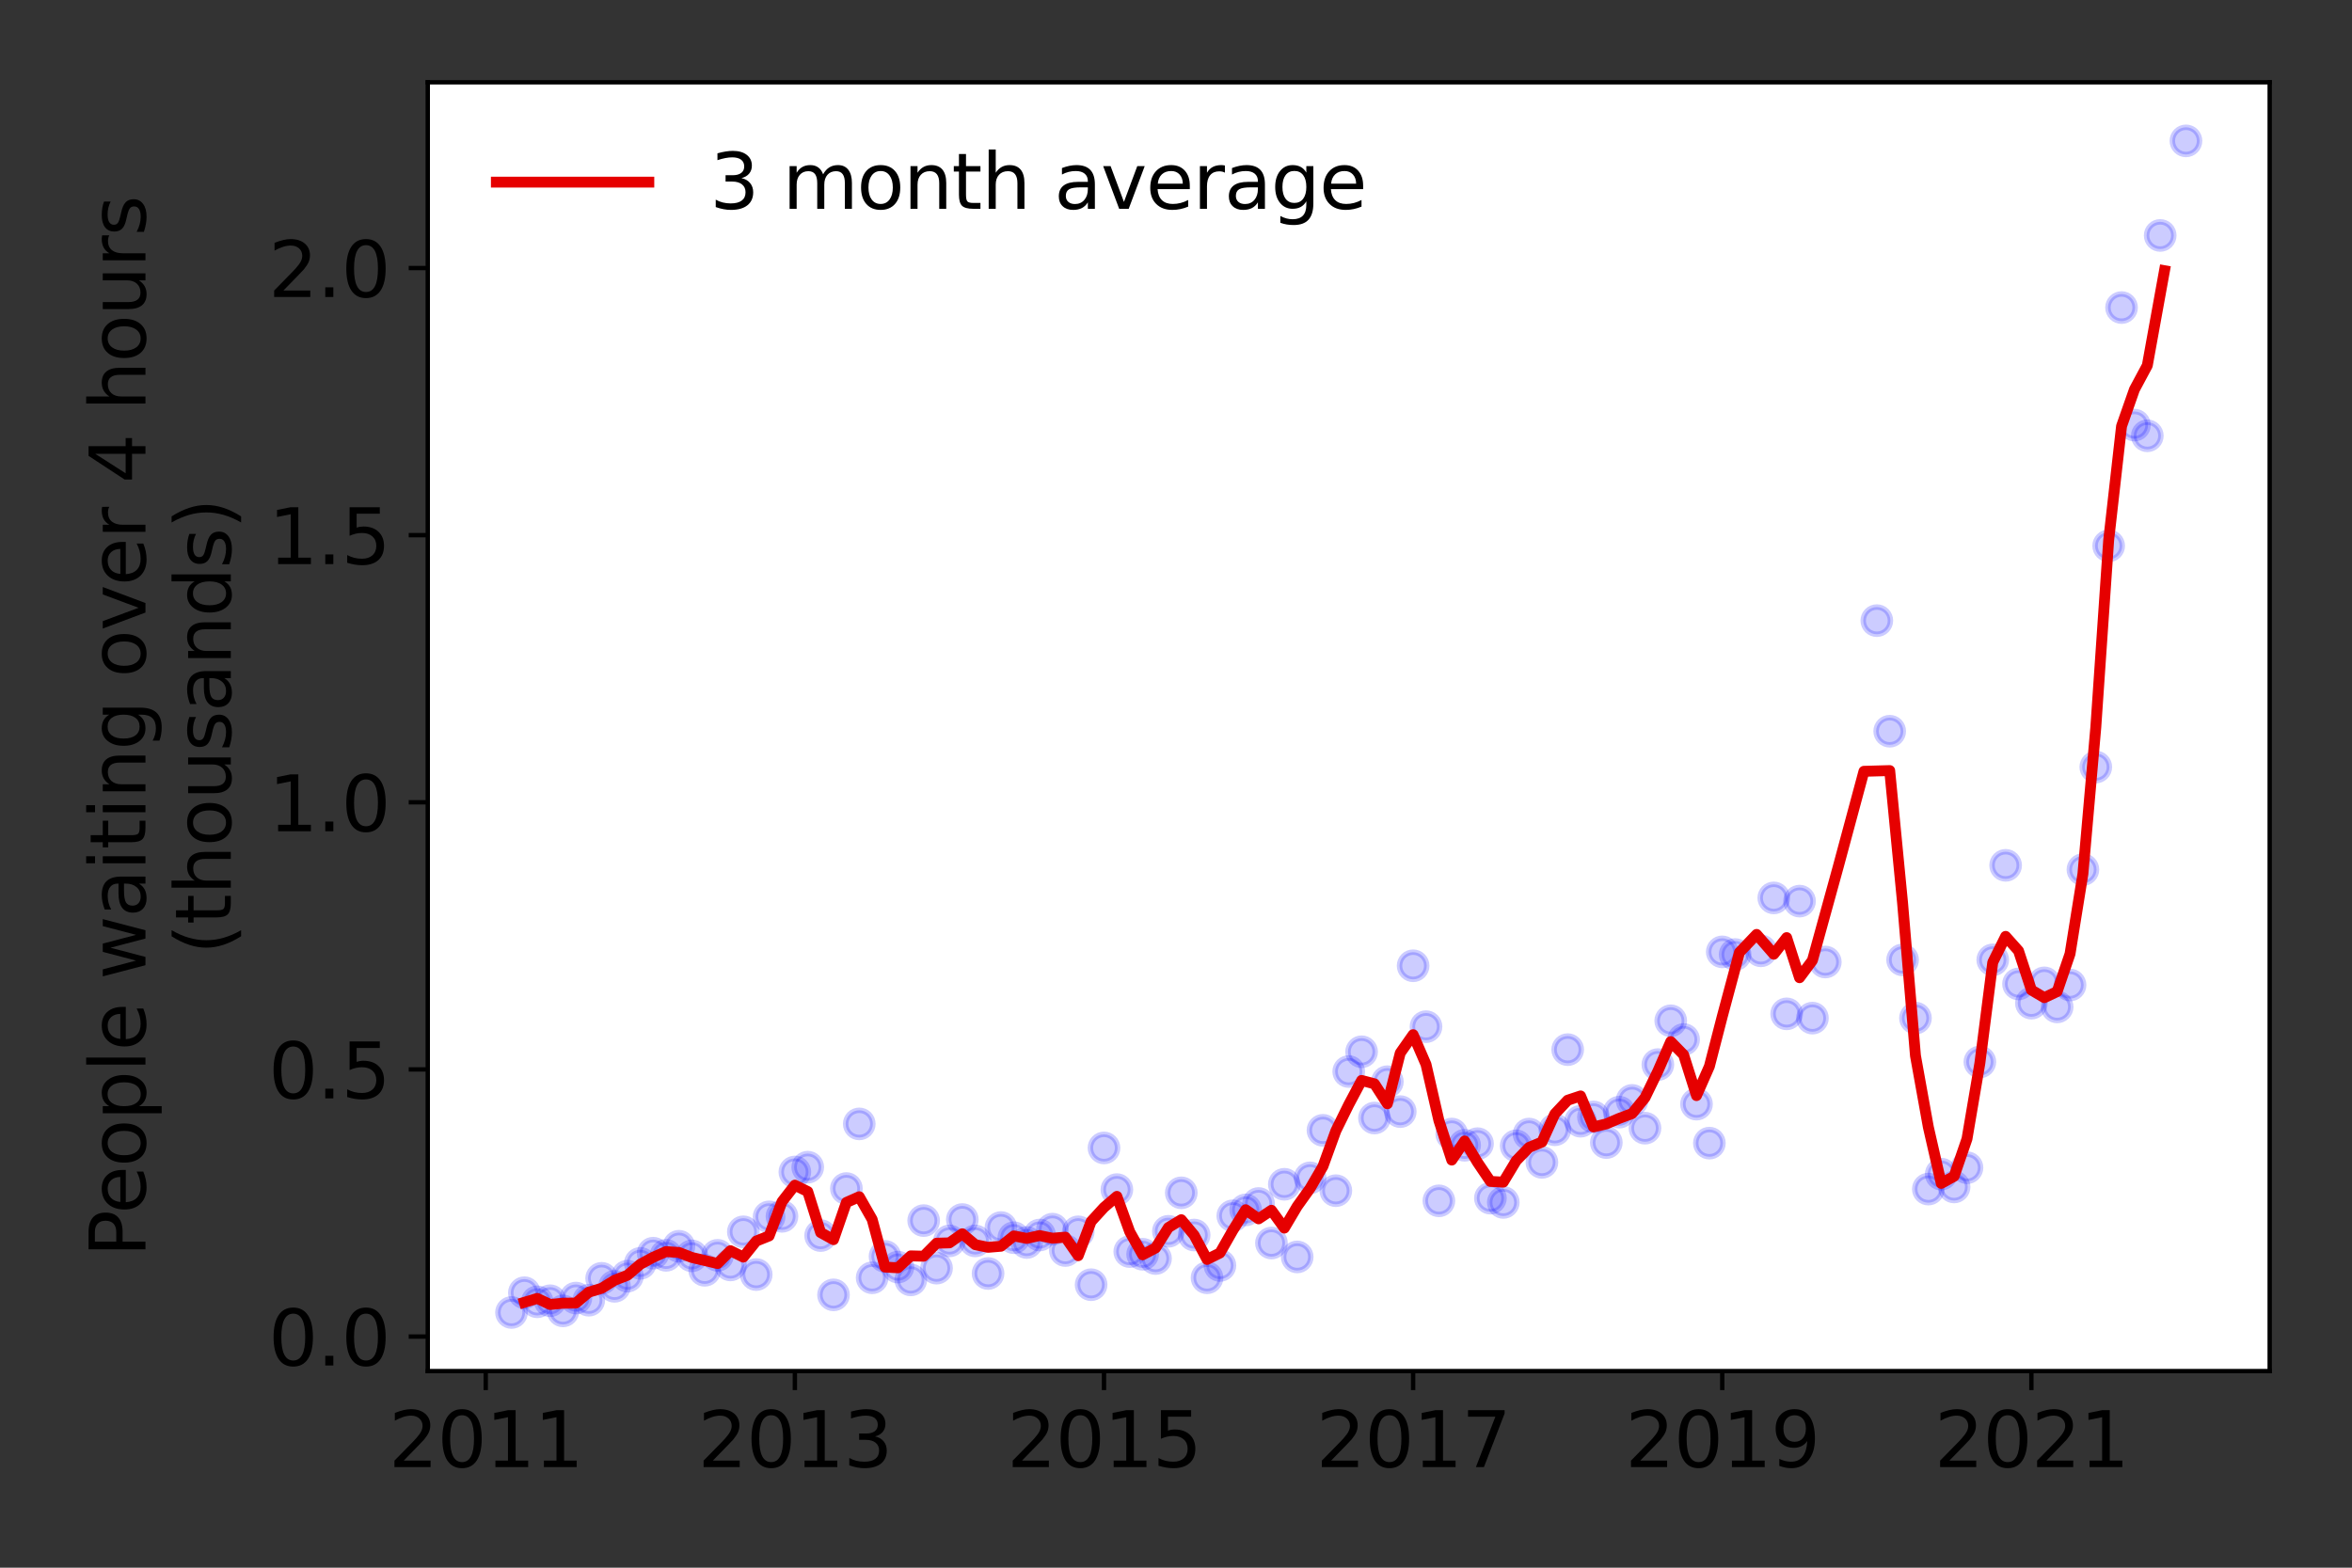 <?xml version="1.0" encoding="utf-8" standalone="no"?>
<!DOCTYPE svg PUBLIC "-//W3C//DTD SVG 1.1//EN"
  "http://www.w3.org/Graphics/SVG/1.1/DTD/svg11.dtd">
<svg height="288pt" version="1.1" viewBox="0 0 432 288" width="432pt" xmlns="http://www.w3.org/2000/svg" xmlns:xlink="http://www.w3.org/1999/xlink">
 <rect x="0" y="0" width="432" height="288" fill="#333333" stroke="none"/>
 <defs>
  <style type="text/css">*{stroke-linecap:butt;stroke-linejoin:round;}</style>
 </defs>
 <g id="figure_1">
  <g id="patch_1">
   <path d="M 0 288 
L 432 288 
L 432 0 
L 0 0 
z
" style="fill:none;"/>
  </g>
  <g id="axes_1">
   <g id="patch_2">
    <path d="M 78.57 251.88 
L 416.88 251.88 
L 416.88 15.12 
L 78.57 15.12 
z
" style="fill:#ffffff;"/>
   </g>
   <g id="matplotlib.axis_1">
    <g id="xtick_1">
     <g id="line2d_1">
      <defs>
       <path d="M 0 0 
L 0 3.5 
" id="m4231de1545" style="stroke:#000000;stroke-width:0.8;"/>
      </defs>
      <g>
       <use style="stroke:#000000;stroke-width:0.8;" x="89.216" xlink:href="#m4231de1545" y="251.88"/>
      </g>
     </g>
     <g id="text_1">
      <!-- 2011 -->
      <g transform="translate(71.401 269.518)scale(0.14 -0.14)">
       <defs>
        <path d="M 1228 531 
L 3431 531 
L 3431 0 
L 469 0 
L 469 531 
Q 828 903 1448 1529 
Q 2069 2156 2228 2338 
Q 2531 2678 2651 2914 
Q 2772 3150 2772 3378 
Q 2772 3750 2511 3984 
Q 2250 4219 1831 4219 
Q 1534 4219 1204 4116 
Q 875 4013 500 3803 
L 500 4441 
Q 881 4594 1212 4672 
Q 1544 4750 1819 4750 
Q 2544 4750 2975 4387 
Q 3406 4025 3406 3419 
Q 3406 3131 3298 2873 
Q 3191 2616 2906 2266 
Q 2828 2175 2409 1742 
Q 1991 1309 1228 531 
z
" id="DejaVuSans-32" transform="scale(0.016)"/>
        <path d="M 2034 4250 
Q 1547 4250 1301 3770 
Q 1056 3291 1056 2328 
Q 1056 1369 1301 889 
Q 1547 409 2034 409 
Q 2525 409 2770 889 
Q 3016 1369 3016 2328 
Q 3016 3291 2770 3770 
Q 2525 4250 2034 4250 
z
M 2034 4750 
Q 2819 4750 3233 4129 
Q 3647 3509 3647 2328 
Q 3647 1150 3233 529 
Q 2819 -91 2034 -91 
Q 1250 -91 836 529 
Q 422 1150 422 2328 
Q 422 3509 836 4129 
Q 1250 4750 2034 4750 
z
" id="DejaVuSans-30" transform="scale(0.016)"/>
        <path d="M 794 531 
L 1825 531 
L 1825 4091 
L 703 3866 
L 703 4441 
L 1819 4666 
L 2450 4666 
L 2450 531 
L 3481 531 
L 3481 0 
L 794 0 
L 794 531 
z
" id="DejaVuSans-31" transform="scale(0.016)"/>
       </defs>
       <use xlink:href="#DejaVuSans-32"/>
       <use x="63.623" xlink:href="#DejaVuSans-30"/>
       <use x="127.246" xlink:href="#DejaVuSans-31"/>
       <use x="190.869" xlink:href="#DejaVuSans-31"/>
      </g>
     </g>
    </g>
    <g id="xtick_2">
     <g id="line2d_2">
      <g>
       <use style="stroke:#000000;stroke-width:0.8;" x="145.995" xlink:href="#m4231de1545" y="251.88"/>
      </g>
     </g>
     <g id="text_2">
      <!-- 2013 -->
      <g transform="translate(128.18 269.518)scale(0.14 -0.14)">
       <defs>
        <path d="M 2597 2516 
Q 3050 2419 3304 2112 
Q 3559 1806 3559 1356 
Q 3559 666 3084 287 
Q 2609 -91 1734 -91 
Q 1441 -91 1130 -33 
Q 819 25 488 141 
L 488 750 
Q 750 597 1062 519 
Q 1375 441 1716 441 
Q 2309 441 2620 675 
Q 2931 909 2931 1356 
Q 2931 1769 2642 2001 
Q 2353 2234 1838 2234 
L 1294 2234 
L 1294 2753 
L 1863 2753 
Q 2328 2753 2575 2939 
Q 2822 3125 2822 3475 
Q 2822 3834 2567 4026 
Q 2313 4219 1838 4219 
Q 1578 4219 1281 4162 
Q 984 4106 628 3988 
L 628 4550 
Q 988 4650 1302 4700 
Q 1616 4750 1894 4750 
Q 2613 4750 3031 4423 
Q 3450 4097 3450 3541 
Q 3450 3153 3228 2886 
Q 3006 2619 2597 2516 
z
" id="DejaVuSans-33" transform="scale(0.016)"/>
       </defs>
       <use xlink:href="#DejaVuSans-32"/>
       <use x="63.623" xlink:href="#DejaVuSans-30"/>
       <use x="127.246" xlink:href="#DejaVuSans-31"/>
       <use x="190.869" xlink:href="#DejaVuSans-33"/>
      </g>
     </g>
    </g>
    <g id="xtick_3">
     <g id="line2d_3">
      <g>
       <use style="stroke:#000000;stroke-width:0.8;" x="202.775" xlink:href="#m4231de1545" y="251.88"/>
      </g>
     </g>
     <g id="text_3">
      <!-- 2015 -->
      <g transform="translate(184.96 269.518)scale(0.14 -0.14)">
       <defs>
        <path d="M 691 4666 
L 3169 4666 
L 3169 4134 
L 1269 4134 
L 1269 2991 
Q 1406 3038 1543 3061 
Q 1681 3084 1819 3084 
Q 2600 3084 3056 2656 
Q 3513 2228 3513 1497 
Q 3513 744 3044 326 
Q 2575 -91 1722 -91 
Q 1428 -91 1123 -41 
Q 819 9 494 109 
L 494 744 
Q 775 591 1075 516 
Q 1375 441 1709 441 
Q 2250 441 2565 725 
Q 2881 1009 2881 1497 
Q 2881 1984 2565 2268 
Q 2250 2553 1709 2553 
Q 1456 2553 1204 2497 
Q 953 2441 691 2322 
L 691 4666 
z
" id="DejaVuSans-35" transform="scale(0.016)"/>
       </defs>
       <use xlink:href="#DejaVuSans-32"/>
       <use x="63.623" xlink:href="#DejaVuSans-30"/>
       <use x="127.246" xlink:href="#DejaVuSans-31"/>
       <use x="190.869" xlink:href="#DejaVuSans-35"/>
      </g>
     </g>
    </g>
    <g id="xtick_4">
     <g id="line2d_4">
      <g>
       <use style="stroke:#000000;stroke-width:0.8;" x="259.554" xlink:href="#m4231de1545" y="251.88"/>
      </g>
     </g>
     <g id="text_4">
      <!-- 2017 -->
      <g transform="translate(241.739 269.518)scale(0.14 -0.14)">
       <defs>
        <path d="M 525 4666 
L 3525 4666 
L 3525 4397 
L 1831 0 
L 1172 0 
L 2766 4134 
L 525 4134 
L 525 4666 
z
" id="DejaVuSans-37" transform="scale(0.016)"/>
       </defs>
       <use xlink:href="#DejaVuSans-32"/>
       <use x="63.623" xlink:href="#DejaVuSans-30"/>
       <use x="127.246" xlink:href="#DejaVuSans-31"/>
       <use x="190.869" xlink:href="#DejaVuSans-37"/>
      </g>
     </g>
    </g>
    <g id="xtick_5">
     <g id="line2d_5">
      <g>
       <use style="stroke:#000000;stroke-width:0.8;" x="316.333" xlink:href="#m4231de1545" y="251.88"/>
      </g>
     </g>
     <g id="text_5">
      <!-- 2019 -->
      <g transform="translate(298.518 269.518)scale(0.14 -0.14)">
       <defs>
        <path d="M 703 97 
L 703 672 
Q 941 559 1184 500 
Q 1428 441 1663 441 
Q 2288 441 2617 861 
Q 2947 1281 2994 2138 
Q 2813 1869 2534 1725 
Q 2256 1581 1919 1581 
Q 1219 1581 811 2004 
Q 403 2428 403 3163 
Q 403 3881 828 4315 
Q 1253 4750 1959 4750 
Q 2769 4750 3195 4129 
Q 3622 3509 3622 2328 
Q 3622 1225 3098 567 
Q 2575 -91 1691 -91 
Q 1453 -91 1209 -44 
Q 966 3 703 97 
z
M 1959 2075 
Q 2384 2075 2632 2365 
Q 2881 2656 2881 3163 
Q 2881 3666 2632 3958 
Q 2384 4250 1959 4250 
Q 1534 4250 1286 3958 
Q 1038 3666 1038 3163 
Q 1038 2656 1286 2365 
Q 1534 2075 1959 2075 
z
" id="DejaVuSans-39" transform="scale(0.016)"/>
       </defs>
       <use xlink:href="#DejaVuSans-32"/>
       <use x="63.623" xlink:href="#DejaVuSans-30"/>
       <use x="127.246" xlink:href="#DejaVuSans-31"/>
       <use x="190.869" xlink:href="#DejaVuSans-39"/>
      </g>
     </g>
    </g>
    <g id="xtick_6">
     <g id="line2d_6">
      <g>
       <use style="stroke:#000000;stroke-width:0.8;" x="373.113" xlink:href="#m4231de1545" y="251.88"/>
      </g>
     </g>
     <g id="text_6">
      <!-- 2021 -->
      <g transform="translate(355.298 269.518)scale(0.14 -0.14)">
       <use xlink:href="#DejaVuSans-32"/>
       <use x="63.623" xlink:href="#DejaVuSans-30"/>
       <use x="127.246" xlink:href="#DejaVuSans-32"/>
       <use x="190.869" xlink:href="#DejaVuSans-31"/>
      </g>
     </g>
    </g>
   </g>
   <g id="matplotlib.axis_2">
    <g id="ytick_1">
     <g id="line2d_7">
      <defs>
       <path d="M 0 0 
L -3.5 0 
" id="m77b7985161" style="stroke:#000000;stroke-width:0.8;"/>
      </defs>
      <g>
       <use style="stroke:#000000;stroke-width:0.8;" x="78.57" xlink:href="#m77b7985161" y="245.535"/>
      </g>
     </g>
     <g id="text_7">
      <!-- 0.0 -->
      <g transform="translate(49.306 250.854)scale(0.14 -0.14)">
       <defs>
        <path d="M 684 794 
L 1344 794 
L 1344 0 
L 684 0 
L 684 794 
z
" id="DejaVuSans-2e" transform="scale(0.016)"/>
       </defs>
       <use xlink:href="#DejaVuSans-30"/>
       <use x="63.623" xlink:href="#DejaVuSans-2e"/>
       <use x="95.41" xlink:href="#DejaVuSans-30"/>
      </g>
     </g>
    </g>
    <g id="ytick_2">
     <g id="line2d_8">
      <g>
       <use style="stroke:#000000;stroke-width:0.8;" x="78.57" xlink:href="#m77b7985161" y="196.461"/>
      </g>
     </g>
     <g id="text_8">
      <!-- 0.5 -->
      <g transform="translate(49.306 201.78)scale(0.14 -0.14)">
       <use xlink:href="#DejaVuSans-30"/>
       <use x="63.623" xlink:href="#DejaVuSans-2e"/>
       <use x="95.41" xlink:href="#DejaVuSans-35"/>
      </g>
     </g>
    </g>
    <g id="ytick_3">
     <g id="line2d_9">
      <g>
       <use style="stroke:#000000;stroke-width:0.8;" x="78.57" xlink:href="#m77b7985161" y="147.388"/>
      </g>
     </g>
     <g id="text_9">
      <!-- 1.0 -->
      <g transform="translate(49.306 152.707)scale(0.14 -0.14)">
       <use xlink:href="#DejaVuSans-31"/>
       <use x="63.623" xlink:href="#DejaVuSans-2e"/>
       <use x="95.41" xlink:href="#DejaVuSans-30"/>
      </g>
     </g>
    </g>
    <g id="ytick_4">
     <g id="line2d_10">
      <g>
       <use style="stroke:#000000;stroke-width:0.8;" x="78.57" xlink:href="#m77b7985161" y="98.314"/>
      </g>
     </g>
     <g id="text_10">
      <!-- 1.5 -->
      <g transform="translate(49.306 103.633)scale(0.14 -0.14)">
       <use xlink:href="#DejaVuSans-31"/>
       <use x="63.623" xlink:href="#DejaVuSans-2e"/>
       <use x="95.41" xlink:href="#DejaVuSans-35"/>
      </g>
     </g>
    </g>
    <g id="ytick_5">
     <g id="line2d_11">
      <g>
       <use style="stroke:#000000;stroke-width:0.8;" x="78.57" xlink:href="#m77b7985161" y="49.241"/>
      </g>
     </g>
     <g id="text_11">
      <!-- 2.0 -->
      <g transform="translate(49.306 54.56)scale(0.14 -0.14)">
       <use xlink:href="#DejaVuSans-32"/>
       <use x="63.623" xlink:href="#DejaVuSans-2e"/>
       <use x="95.41" xlink:href="#DejaVuSans-30"/>
      </g>
     </g>
    </g>
    <g id="text_12">
     <!-- People waiting over 4 hours -->
     <g transform="translate(26.717 230.925)rotate(-90)scale(0.14 -0.14)">
      <defs>
       <path d="M 1259 4147 
L 1259 2394 
L 2053 2394 
Q 2494 2394 2734 2622 
Q 2975 2850 2975 3272 
Q 2975 3691 2734 3919 
Q 2494 4147 2053 4147 
L 1259 4147 
z
M 628 4666 
L 2053 4666 
Q 2838 4666 3239 4311 
Q 3641 3956 3641 3272 
Q 3641 2581 3239 2228 
Q 2838 1875 2053 1875 
L 1259 1875 
L 1259 0 
L 628 0 
L 628 4666 
z
" id="DejaVuSans-50" transform="scale(0.016)"/>
       <path d="M 3597 1894 
L 3597 1613 
L 953 1613 
Q 991 1019 1311 708 
Q 1631 397 2203 397 
Q 2534 397 2845 478 
Q 3156 559 3463 722 
L 3463 178 
Q 3153 47 2828 -22 
Q 2503 -91 2169 -91 
Q 1331 -91 842 396 
Q 353 884 353 1716 
Q 353 2575 817 3079 
Q 1281 3584 2069 3584 
Q 2775 3584 3186 3129 
Q 3597 2675 3597 1894 
z
M 3022 2063 
Q 3016 2534 2758 2815 
Q 2500 3097 2075 3097 
Q 1594 3097 1305 2825 
Q 1016 2553 972 2059 
L 3022 2063 
z
" id="DejaVuSans-65" transform="scale(0.016)"/>
       <path d="M 1959 3097 
Q 1497 3097 1228 2736 
Q 959 2375 959 1747 
Q 959 1119 1226 758 
Q 1494 397 1959 397 
Q 2419 397 2687 759 
Q 2956 1122 2956 1747 
Q 2956 2369 2687 2733 
Q 2419 3097 1959 3097 
z
M 1959 3584 
Q 2709 3584 3137 3096 
Q 3566 2609 3566 1747 
Q 3566 888 3137 398 
Q 2709 -91 1959 -91 
Q 1206 -91 779 398 
Q 353 888 353 1747 
Q 353 2609 779 3096 
Q 1206 3584 1959 3584 
z
" id="DejaVuSans-6f" transform="scale(0.016)"/>
       <path d="M 1159 525 
L 1159 -1331 
L 581 -1331 
L 581 3500 
L 1159 3500 
L 1159 2969 
Q 1341 3281 1617 3432 
Q 1894 3584 2278 3584 
Q 2916 3584 3314 3078 
Q 3713 2572 3713 1747 
Q 3713 922 3314 415 
Q 2916 -91 2278 -91 
Q 1894 -91 1617 61 
Q 1341 213 1159 525 
z
M 3116 1747 
Q 3116 2381 2855 2742 
Q 2594 3103 2138 3103 
Q 1681 3103 1420 2742 
Q 1159 2381 1159 1747 
Q 1159 1113 1420 752 
Q 1681 391 2138 391 
Q 2594 391 2855 752 
Q 3116 1113 3116 1747 
z
" id="DejaVuSans-70" transform="scale(0.016)"/>
       <path d="M 603 4863 
L 1178 4863 
L 1178 0 
L 603 0 
L 603 4863 
z
" id="DejaVuSans-6c" transform="scale(0.016)"/>
       <path id="DejaVuSans-20" transform="scale(0.016)"/>
       <path d="M 269 3500 
L 844 3500 
L 1563 769 
L 2278 3500 
L 2956 3500 
L 3675 769 
L 4391 3500 
L 4966 3500 
L 4050 0 
L 3372 0 
L 2619 2869 
L 1863 0 
L 1184 0 
L 269 3500 
z
" id="DejaVuSans-77" transform="scale(0.016)"/>
       <path d="M 2194 1759 
Q 1497 1759 1228 1600 
Q 959 1441 959 1056 
Q 959 750 1161 570 
Q 1363 391 1709 391 
Q 2188 391 2477 730 
Q 2766 1069 2766 1631 
L 2766 1759 
L 2194 1759 
z
M 3341 1997 
L 3341 0 
L 2766 0 
L 2766 531 
Q 2569 213 2275 61 
Q 1981 -91 1556 -91 
Q 1019 -91 701 211 
Q 384 513 384 1019 
Q 384 1609 779 1909 
Q 1175 2209 1959 2209 
L 2766 2209 
L 2766 2266 
Q 2766 2663 2505 2880 
Q 2244 3097 1772 3097 
Q 1472 3097 1187 3025 
Q 903 2953 641 2809 
L 641 3341 
Q 956 3463 1253 3523 
Q 1550 3584 1831 3584 
Q 2591 3584 2966 3190 
Q 3341 2797 3341 1997 
z
" id="DejaVuSans-61" transform="scale(0.016)"/>
       <path d="M 603 3500 
L 1178 3500 
L 1178 0 
L 603 0 
L 603 3500 
z
M 603 4863 
L 1178 4863 
L 1178 4134 
L 603 4134 
L 603 4863 
z
" id="DejaVuSans-69" transform="scale(0.016)"/>
       <path d="M 1172 4494 
L 1172 3500 
L 2356 3500 
L 2356 3053 
L 1172 3053 
L 1172 1153 
Q 1172 725 1289 603 
Q 1406 481 1766 481 
L 2356 481 
L 2356 0 
L 1766 0 
Q 1100 0 847 248 
Q 594 497 594 1153 
L 594 3053 
L 172 3053 
L 172 3500 
L 594 3500 
L 594 4494 
L 1172 4494 
z
" id="DejaVuSans-74" transform="scale(0.016)"/>
       <path d="M 3513 2113 
L 3513 0 
L 2938 0 
L 2938 2094 
Q 2938 2591 2744 2837 
Q 2550 3084 2163 3084 
Q 1697 3084 1428 2787 
Q 1159 2491 1159 1978 
L 1159 0 
L 581 0 
L 581 3500 
L 1159 3500 
L 1159 2956 
Q 1366 3272 1645 3428 
Q 1925 3584 2291 3584 
Q 2894 3584 3203 3211 
Q 3513 2838 3513 2113 
z
" id="DejaVuSans-6e" transform="scale(0.016)"/>
       <path d="M 2906 1791 
Q 2906 2416 2648 2759 
Q 2391 3103 1925 3103 
Q 1463 3103 1205 2759 
Q 947 2416 947 1791 
Q 947 1169 1205 825 
Q 1463 481 1925 481 
Q 2391 481 2648 825 
Q 2906 1169 2906 1791 
z
M 3481 434 
Q 3481 -459 3084 -895 
Q 2688 -1331 1869 -1331 
Q 1566 -1331 1297 -1286 
Q 1028 -1241 775 -1147 
L 775 -588 
Q 1028 -725 1275 -790 
Q 1522 -856 1778 -856 
Q 2344 -856 2625 -561 
Q 2906 -266 2906 331 
L 2906 616 
Q 2728 306 2450 153 
Q 2172 0 1784 0 
Q 1141 0 747 490 
Q 353 981 353 1791 
Q 353 2603 747 3093 
Q 1141 3584 1784 3584 
Q 2172 3584 2450 3431 
Q 2728 3278 2906 2969 
L 2906 3500 
L 3481 3500 
L 3481 434 
z
" id="DejaVuSans-67" transform="scale(0.016)"/>
       <path d="M 191 3500 
L 800 3500 
L 1894 563 
L 2988 3500 
L 3597 3500 
L 2284 0 
L 1503 0 
L 191 3500 
z
" id="DejaVuSans-76" transform="scale(0.016)"/>
       <path d="M 2631 2963 
Q 2534 3019 2420 3045 
Q 2306 3072 2169 3072 
Q 1681 3072 1420 2755 
Q 1159 2438 1159 1844 
L 1159 0 
L 581 0 
L 581 3500 
L 1159 3500 
L 1159 2956 
Q 1341 3275 1631 3429 
Q 1922 3584 2338 3584 
Q 2397 3584 2469 3576 
Q 2541 3569 2628 3553 
L 2631 2963 
z
" id="DejaVuSans-72" transform="scale(0.016)"/>
       <path d="M 2419 4116 
L 825 1625 
L 2419 1625 
L 2419 4116 
z
M 2253 4666 
L 3047 4666 
L 3047 1625 
L 3713 1625 
L 3713 1100 
L 3047 1100 
L 3047 0 
L 2419 0 
L 2419 1100 
L 313 1100 
L 313 1709 
L 2253 4666 
z
" id="DejaVuSans-34" transform="scale(0.016)"/>
       <path d="M 3513 2113 
L 3513 0 
L 2938 0 
L 2938 2094 
Q 2938 2591 2744 2837 
Q 2550 3084 2163 3084 
Q 1697 3084 1428 2787 
Q 1159 2491 1159 1978 
L 1159 0 
L 581 0 
L 581 4863 
L 1159 4863 
L 1159 2956 
Q 1366 3272 1645 3428 
Q 1925 3584 2291 3584 
Q 2894 3584 3203 3211 
Q 3513 2838 3513 2113 
z
" id="DejaVuSans-68" transform="scale(0.016)"/>
       <path d="M 544 1381 
L 544 3500 
L 1119 3500 
L 1119 1403 
Q 1119 906 1312 657 
Q 1506 409 1894 409 
Q 2359 409 2629 706 
Q 2900 1003 2900 1516 
L 2900 3500 
L 3475 3500 
L 3475 0 
L 2900 0 
L 2900 538 
Q 2691 219 2414 64 
Q 2138 -91 1772 -91 
Q 1169 -91 856 284 
Q 544 659 544 1381 
z
M 1991 3584 
L 1991 3584 
z
" id="DejaVuSans-75" transform="scale(0.016)"/>
       <path d="M 2834 3397 
L 2834 2853 
Q 2591 2978 2328 3040 
Q 2066 3103 1784 3103 
Q 1356 3103 1142 2972 
Q 928 2841 928 2578 
Q 928 2378 1081 2264 
Q 1234 2150 1697 2047 
L 1894 2003 
Q 2506 1872 2764 1633 
Q 3022 1394 3022 966 
Q 3022 478 2636 193 
Q 2250 -91 1575 -91 
Q 1294 -91 989 -36 
Q 684 19 347 128 
L 347 722 
Q 666 556 975 473 
Q 1284 391 1588 391 
Q 1994 391 2212 530 
Q 2431 669 2431 922 
Q 2431 1156 2273 1281 
Q 2116 1406 1581 1522 
L 1381 1569 
Q 847 1681 609 1914 
Q 372 2147 372 2553 
Q 372 3047 722 3315 
Q 1072 3584 1716 3584 
Q 2034 3584 2315 3537 
Q 2597 3491 2834 3397 
z
" id="DejaVuSans-73" transform="scale(0.016)"/>
      </defs>
      <use xlink:href="#DejaVuSans-50"/>
      <use x="56.678" xlink:href="#DejaVuSans-65"/>
      <use x="118.201" xlink:href="#DejaVuSans-6f"/>
      <use x="179.383" xlink:href="#DejaVuSans-70"/>
      <use x="242.859" xlink:href="#DejaVuSans-6c"/>
      <use x="270.643" xlink:href="#DejaVuSans-65"/>
      <use x="332.166" xlink:href="#DejaVuSans-20"/>
      <use x="363.953" xlink:href="#DejaVuSans-77"/>
      <use x="445.74" xlink:href="#DejaVuSans-61"/>
      <use x="507.02" xlink:href="#DejaVuSans-69"/>
      <use x="534.803" xlink:href="#DejaVuSans-74"/>
      <use x="574.012" xlink:href="#DejaVuSans-69"/>
      <use x="601.795" xlink:href="#DejaVuSans-6e"/>
      <use x="665.174" xlink:href="#DejaVuSans-67"/>
      <use x="728.65" xlink:href="#DejaVuSans-20"/>
      <use x="760.438" xlink:href="#DejaVuSans-6f"/>
      <use x="821.619" xlink:href="#DejaVuSans-76"/>
      <use x="880.799" xlink:href="#DejaVuSans-65"/>
      <use x="942.322" xlink:href="#DejaVuSans-72"/>
      <use x="983.436" xlink:href="#DejaVuSans-20"/>
      <use x="1015.223" xlink:href="#DejaVuSans-34"/>
      <use x="1078.846" xlink:href="#DejaVuSans-20"/>
      <use x="1110.633" xlink:href="#DejaVuSans-68"/>
      <use x="1174.012" xlink:href="#DejaVuSans-6f"/>
      <use x="1235.193" xlink:href="#DejaVuSans-75"/>
      <use x="1298.572" xlink:href="#DejaVuSans-72"/>
      <use x="1339.686" xlink:href="#DejaVuSans-73"/>
     </g>
     <!-- (thousands) -->
     <g transform="translate(42.394 175.325)rotate(-90)scale(0.14 -0.14)">
      <defs>
       <path d="M 1984 4856 
Q 1566 4138 1362 3434 
Q 1159 2731 1159 2009 
Q 1159 1288 1364 580 
Q 1569 -128 1984 -844 
L 1484 -844 
Q 1016 -109 783 600 
Q 550 1309 550 2009 
Q 550 2706 781 3412 
Q 1013 4119 1484 4856 
L 1984 4856 
z
" id="DejaVuSans-28" transform="scale(0.016)"/>
       <path d="M 2906 2969 
L 2906 4863 
L 3481 4863 
L 3481 0 
L 2906 0 
L 2906 525 
Q 2725 213 2448 61 
Q 2172 -91 1784 -91 
Q 1150 -91 751 415 
Q 353 922 353 1747 
Q 353 2572 751 3078 
Q 1150 3584 1784 3584 
Q 2172 3584 2448 3432 
Q 2725 3281 2906 2969 
z
M 947 1747 
Q 947 1113 1208 752 
Q 1469 391 1925 391 
Q 2381 391 2643 752 
Q 2906 1113 2906 1747 
Q 2906 2381 2643 2742 
Q 2381 3103 1925 3103 
Q 1469 3103 1208 2742 
Q 947 2381 947 1747 
z
" id="DejaVuSans-64" transform="scale(0.016)"/>
       <path d="M 513 4856 
L 1013 4856 
Q 1481 4119 1714 3412 
Q 1947 2706 1947 2009 
Q 1947 1309 1714 600 
Q 1481 -109 1013 -844 
L 513 -844 
Q 928 -128 1133 580 
Q 1338 1288 1338 2009 
Q 1338 2731 1133 3434 
Q 928 4138 513 4856 
z
" id="DejaVuSans-29" transform="scale(0.016)"/>
      </defs>
      <use xlink:href="#DejaVuSans-28"/>
      <use x="39.014" xlink:href="#DejaVuSans-74"/>
      <use x="78.223" xlink:href="#DejaVuSans-68"/>
      <use x="141.602" xlink:href="#DejaVuSans-6f"/>
      <use x="202.783" xlink:href="#DejaVuSans-75"/>
      <use x="266.162" xlink:href="#DejaVuSans-73"/>
      <use x="318.262" xlink:href="#DejaVuSans-61"/>
      <use x="379.541" xlink:href="#DejaVuSans-6e"/>
      <use x="442.92" xlink:href="#DejaVuSans-64"/>
      <use x="506.396" xlink:href="#DejaVuSans-73"/>
      <use x="558.496" xlink:href="#DejaVuSans-29"/>
     </g>
    </g>
   </g>
   <g id="line2d_12">
    <defs>
     <path d="M 0 2.5 
C 0.663 2.5 1.299 2.237 1.768 1.768 
C 2.237 1.299 2.5 0.663 2.5 0 
C 2.5 -0.663 2.237 -1.299 1.768 -1.768 
C 1.299 -2.237 0.663 -2.5 0 -2.5 
C -0.663 -2.5 -1.299 -2.237 -1.768 -1.768 
C -2.237 -1.299 -2.5 -0.663 -2.5 0 
C -2.5 0.663 -2.237 1.299 -1.768 1.768 
C -1.299 2.237 -0.663 2.5 0 2.5 
z
" id="m75d6208b8f" style="stroke:#0000ff;stroke-opacity:0.2;"/>
    </defs>
    <g clip-path="url(#p6cd436c75e)">
     <use style="fill:#0000ff;fill-opacity:0.2;stroke:#0000ff;stroke-opacity:0.2;" x="401.502" xlink:href="#m75d6208b8f" y="25.882"/>
     <use style="fill:#0000ff;fill-opacity:0.2;stroke:#0000ff;stroke-opacity:0.2;" x="396.771" xlink:href="#m75d6208b8f" y="43.254"/>
     <use style="fill:#0000ff;fill-opacity:0.2;stroke:#0000ff;stroke-opacity:0.2;" x="394.405" xlink:href="#m75d6208b8f" y="80.059"/>
     <use style="fill:#0000ff;fill-opacity:0.2;stroke:#0000ff;stroke-opacity:0.2;" x="392.039" xlink:href="#m75d6208b8f" y="78.096"/>
     <use style="fill:#0000ff;fill-opacity:0.2;stroke:#0000ff;stroke-opacity:0.2;" x="389.673" xlink:href="#m75d6208b8f" y="56.504"/>
     <use style="fill:#0000ff;fill-opacity:0.2;stroke:#0000ff;stroke-opacity:0.2;" x="387.307" xlink:href="#m75d6208b8f" y="100.277"/>
     <use style="fill:#0000ff;fill-opacity:0.2;stroke:#0000ff;stroke-opacity:0.2;" x="384.942" xlink:href="#m75d6208b8f" y="140.91"/>
     <use style="fill:#0000ff;fill-opacity:0.2;stroke:#0000ff;stroke-opacity:0.2;" x="382.576" xlink:href="#m75d6208b8f" y="159.754"/>
     <use style="fill:#0000ff;fill-opacity:0.2;stroke:#0000ff;stroke-opacity:0.2;" x="380.21" xlink:href="#m75d6208b8f" y="180.954"/>
     <use style="fill:#0000ff;fill-opacity:0.2;stroke:#0000ff;stroke-opacity:0.2;" x="377.844" xlink:href="#m75d6208b8f" y="184.978"/>
     <use style="fill:#0000ff;fill-opacity:0.2;stroke:#0000ff;stroke-opacity:0.2;" x="375.478" xlink:href="#m75d6208b8f" y="180.561"/>
     <use style="fill:#0000ff;fill-opacity:0.2;stroke:#0000ff;stroke-opacity:0.2;" x="373.113" xlink:href="#m75d6208b8f" y="184.291"/>
     <use style="fill:#0000ff;fill-opacity:0.2;stroke:#0000ff;stroke-opacity:0.2;" x="370.747" xlink:href="#m75d6208b8f" y="180.758"/>
     <use style="fill:#0000ff;fill-opacity:0.2;stroke:#0000ff;stroke-opacity:0.2;" x="368.381" xlink:href="#m75d6208b8f" y="158.969"/>
     <use style="fill:#0000ff;fill-opacity:0.2;stroke:#0000ff;stroke-opacity:0.2;" x="366.015" xlink:href="#m75d6208b8f" y="176.341"/>
     <use style="fill:#0000ff;fill-opacity:0.2;stroke:#0000ff;stroke-opacity:0.2;" x="363.649" xlink:href="#m75d6208b8f" y="195.087"/>
     <use style="fill:#0000ff;fill-opacity:0.2;stroke:#0000ff;stroke-opacity:0.2;" x="361.284" xlink:href="#m75d6208b8f" y="214.52"/>
     <use style="fill:#0000ff;fill-opacity:0.2;stroke:#0000ff;stroke-opacity:0.2;" x="358.918" xlink:href="#m75d6208b8f" y="218.054"/>
     <use style="fill:#0000ff;fill-opacity:0.2;stroke:#0000ff;stroke-opacity:0.2;" x="356.552" xlink:href="#m75d6208b8f" y="215.698"/>
     <use style="fill:#0000ff;fill-opacity:0.2;stroke:#0000ff;stroke-opacity:0.2;" x="354.186" xlink:href="#m75d6208b8f" y="218.446"/>
     <use style="fill:#0000ff;fill-opacity:0.2;stroke:#0000ff;stroke-opacity:0.2;" x="351.82" xlink:href="#m75d6208b8f" y="187.039"/>
     <use style="fill:#0000ff;fill-opacity:0.2;stroke:#0000ff;stroke-opacity:0.2;" x="349.455" xlink:href="#m75d6208b8f" y="176.341"/>
     <use style="fill:#0000ff;fill-opacity:0.2;stroke:#0000ff;stroke-opacity:0.2;" x="347.089" xlink:href="#m75d6208b8f" y="134.334"/>
     <use style="fill:#0000ff;fill-opacity:0.2;stroke:#0000ff;stroke-opacity:0.2;" x="344.723" xlink:href="#m75d6208b8f" y="114.018"/>
     <use style="fill:#0000ff;fill-opacity:0.2;stroke:#0000ff;stroke-opacity:0.2;" x="335.26" xlink:href="#m75d6208b8f" y="176.734"/>
     <use style="fill:#0000ff;fill-opacity:0.2;stroke:#0000ff;stroke-opacity:0.2;" x="332.894" xlink:href="#m75d6208b8f" y="187.039"/>
     <use style="fill:#0000ff;fill-opacity:0.2;stroke:#0000ff;stroke-opacity:0.2;" x="330.528" xlink:href="#m75d6208b8f" y="165.545"/>
     <use style="fill:#0000ff;fill-opacity:0.2;stroke:#0000ff;stroke-opacity:0.2;" x="328.162" xlink:href="#m75d6208b8f" y="186.254"/>
     <use style="fill:#0000ff;fill-opacity:0.2;stroke:#0000ff;stroke-opacity:0.2;" x="325.797" xlink:href="#m75d6208b8f" y="164.956"/>
     <use style="fill:#0000ff;fill-opacity:0.2;stroke:#0000ff;stroke-opacity:0.2;" x="323.431" xlink:href="#m75d6208b8f" y="174.673"/>
     <use style="fill:#0000ff;fill-opacity:0.2;stroke:#0000ff;stroke-opacity:0.2;" x="318.699" xlink:href="#m75d6208b8f" y="175.36"/>
     <use style="fill:#0000ff;fill-opacity:0.2;stroke:#0000ff;stroke-opacity:0.2;" x="316.333" xlink:href="#m75d6208b8f" y="174.869"/>
     <use style="fill:#0000ff;fill-opacity:0.2;stroke:#0000ff;stroke-opacity:0.2;" x="313.968" xlink:href="#m75d6208b8f" y="210.006"/>
     <use style="fill:#0000ff;fill-opacity:0.2;stroke:#0000ff;stroke-opacity:0.2;" x="311.602" xlink:href="#m75d6208b8f" y="202.841"/>
     <use style="fill:#0000ff;fill-opacity:0.2;stroke:#0000ff;stroke-opacity:0.2;" x="309.236" xlink:href="#m75d6208b8f" y="190.965"/>
     <use style="fill:#0000ff;fill-opacity:0.2;stroke:#0000ff;stroke-opacity:0.2;" x="306.87" xlink:href="#m75d6208b8f" y="187.53"/>
     <use style="fill:#0000ff;fill-opacity:0.2;stroke:#0000ff;stroke-opacity:0.2;" x="304.504" xlink:href="#m75d6208b8f" y="195.578"/>
     <use style="fill:#0000ff;fill-opacity:0.2;stroke:#0000ff;stroke-opacity:0.2;" x="302.138" xlink:href="#m75d6208b8f" y="207.257"/>
     <use style="fill:#0000ff;fill-opacity:0.2;stroke:#0000ff;stroke-opacity:0.2;" x="299.773" xlink:href="#m75d6208b8f" y="202.154"/>
     <use style="fill:#0000ff;fill-opacity:0.2;stroke:#0000ff;stroke-opacity:0.2;" x="297.407" xlink:href="#m75d6208b8f" y="204.313"/>
     <use style="fill:#0000ff;fill-opacity:0.2;stroke:#0000ff;stroke-opacity:0.2;" x="295.041" xlink:href="#m75d6208b8f" y="209.907"/>
     <use style="fill:#0000ff;fill-opacity:0.2;stroke:#0000ff;stroke-opacity:0.2;" x="292.675" xlink:href="#m75d6208b8f" y="205.196"/>
     <use style="fill:#0000ff;fill-opacity:0.2;stroke:#0000ff;stroke-opacity:0.2;" x="290.309" xlink:href="#m75d6208b8f" y="205.982"/>
     <use style="fill:#0000ff;fill-opacity:0.2;stroke:#0000ff;stroke-opacity:0.2;" x="287.944" xlink:href="#m75d6208b8f" y="192.83"/>
     <use style="fill:#0000ff;fill-opacity:0.2;stroke:#0000ff;stroke-opacity:0.2;" x="285.578" xlink:href="#m75d6208b8f" y="207.552"/>
     <use style="fill:#0000ff;fill-opacity:0.2;stroke:#0000ff;stroke-opacity:0.2;" x="283.212" xlink:href="#m75d6208b8f" y="213.539"/>
     <use style="fill:#0000ff;fill-opacity:0.2;stroke:#0000ff;stroke-opacity:0.2;" x="280.846" xlink:href="#m75d6208b8f" y="208.337"/>
     <use style="fill:#0000ff;fill-opacity:0.2;stroke:#0000ff;stroke-opacity:0.2;" x="278.48" xlink:href="#m75d6208b8f" y="210.496"/>
     <use style="fill:#0000ff;fill-opacity:0.2;stroke:#0000ff;stroke-opacity:0.2;" x="276.115" xlink:href="#m75d6208b8f" y="220.9"/>
     <use style="fill:#0000ff;fill-opacity:0.2;stroke:#0000ff;stroke-opacity:0.2;" x="273.749" xlink:href="#m75d6208b8f" y="220.115"/>
     <use style="fill:#0000ff;fill-opacity:0.2;stroke:#0000ff;stroke-opacity:0.2;" x="271.383" xlink:href="#m75d6208b8f" y="210.104"/>
     <use style="fill:#0000ff;fill-opacity:0.2;stroke:#0000ff;stroke-opacity:0.2;" x="269.017" xlink:href="#m75d6208b8f" y="210.398"/>
     <use style="fill:#0000ff;fill-opacity:0.2;stroke:#0000ff;stroke-opacity:0.2;" x="266.651" xlink:href="#m75d6208b8f" y="208.337"/>
     <use style="fill:#0000ff;fill-opacity:0.2;stroke:#0000ff;stroke-opacity:0.2;" x="264.286" xlink:href="#m75d6208b8f" y="220.605"/>
     <use style="fill:#0000ff;fill-opacity:0.2;stroke:#0000ff;stroke-opacity:0.2;" x="261.92" xlink:href="#m75d6208b8f" y="188.61"/>
     <use style="fill:#0000ff;fill-opacity:0.2;stroke:#0000ff;stroke-opacity:0.2;" x="259.554" xlink:href="#m75d6208b8f" y="177.421"/>
     <use style="fill:#0000ff;fill-opacity:0.2;stroke:#0000ff;stroke-opacity:0.2;" x="257.188" xlink:href="#m75d6208b8f" y="204.215"/>
     <use style="fill:#0000ff;fill-opacity:0.2;stroke:#0000ff;stroke-opacity:0.2;" x="254.822" xlink:href="#m75d6208b8f" y="198.719"/>
     <use style="fill:#0000ff;fill-opacity:0.2;stroke:#0000ff;stroke-opacity:0.2;" x="252.457" xlink:href="#m75d6208b8f" y="205.393"/>
     <use style="fill:#0000ff;fill-opacity:0.2;stroke:#0000ff;stroke-opacity:0.2;" x="250.091" xlink:href="#m75d6208b8f" y="193.222"/>
     <use style="fill:#0000ff;fill-opacity:0.2;stroke:#0000ff;stroke-opacity:0.2;" x="247.725" xlink:href="#m75d6208b8f" y="196.854"/>
     <use style="fill:#0000ff;fill-opacity:0.2;stroke:#0000ff;stroke-opacity:0.2;" x="245.359" xlink:href="#m75d6208b8f" y="218.741"/>
     <use style="fill:#0000ff;fill-opacity:0.2;stroke:#0000ff;stroke-opacity:0.2;" x="242.993" xlink:href="#m75d6208b8f" y="207.65"/>
     <use style="fill:#0000ff;fill-opacity:0.2;stroke:#0000ff;stroke-opacity:0.2;" x="240.628" xlink:href="#m75d6208b8f" y="216.385"/>
     <use style="fill:#0000ff;fill-opacity:0.2;stroke:#0000ff;stroke-opacity:0.2;" x="238.262" xlink:href="#m75d6208b8f" y="230.911"/>
     <use style="fill:#0000ff;fill-opacity:0.2;stroke:#0000ff;stroke-opacity:0.2;" x="235.896" xlink:href="#m75d6208b8f" y="217.563"/>
     <use style="fill:#0000ff;fill-opacity:0.2;stroke:#0000ff;stroke-opacity:0.2;" x="233.53" xlink:href="#m75d6208b8f" y="228.359"/>
     <use style="fill:#0000ff;fill-opacity:0.2;stroke:#0000ff;stroke-opacity:0.2;" x="231.164" xlink:href="#m75d6208b8f" y="221.096"/>
     <use style="fill:#0000ff;fill-opacity:0.2;stroke:#0000ff;stroke-opacity:0.2;" x="228.799" xlink:href="#m75d6208b8f" y="222.274"/>
     <use style="fill:#0000ff;fill-opacity:0.2;stroke:#0000ff;stroke-opacity:0.2;" x="226.433" xlink:href="#m75d6208b8f" y="223.354"/>
     <use style="fill:#0000ff;fill-opacity:0.2;stroke:#0000ff;stroke-opacity:0.2;" x="224.067" xlink:href="#m75d6208b8f" y="232.481"/>
     <use style="fill:#0000ff;fill-opacity:0.2;stroke:#0000ff;stroke-opacity:0.2;" x="221.701" xlink:href="#m75d6208b8f" y="234.739"/>
     <use style="fill:#0000ff;fill-opacity:0.2;stroke:#0000ff;stroke-opacity:0.2;" x="219.335" xlink:href="#m75d6208b8f" y="226.887"/>
     <use style="fill:#0000ff;fill-opacity:0.2;stroke:#0000ff;stroke-opacity:0.2;" x="216.97" xlink:href="#m75d6208b8f" y="219.133"/>
     <use style="fill:#0000ff;fill-opacity:0.2;stroke:#0000ff;stroke-opacity:0.2;" x="214.604" xlink:href="#m75d6208b8f" y="226.2"/>
     <use style="fill:#0000ff;fill-opacity:0.2;stroke:#0000ff;stroke-opacity:0.2;" x="212.238" xlink:href="#m75d6208b8f" y="231.205"/>
     <use style="fill:#0000ff;fill-opacity:0.2;stroke:#0000ff;stroke-opacity:0.2;" x="209.872" xlink:href="#m75d6208b8f" y="230.42"/>
     <use style="fill:#0000ff;fill-opacity:0.2;stroke:#0000ff;stroke-opacity:0.2;" x="207.506" xlink:href="#m75d6208b8f" y="229.929"/>
     <use style="fill:#0000ff;fill-opacity:0.2;stroke:#0000ff;stroke-opacity:0.2;" x="205.141" xlink:href="#m75d6208b8f" y="218.544"/>
     <use style="fill:#0000ff;fill-opacity:0.2;stroke:#0000ff;stroke-opacity:0.2;" x="202.775" xlink:href="#m75d6208b8f" y="210.889"/>
     <use style="fill:#0000ff;fill-opacity:0.2;stroke:#0000ff;stroke-opacity:0.2;" x="200.409" xlink:href="#m75d6208b8f" y="236.015"/>
     <use style="fill:#0000ff;fill-opacity:0.2;stroke:#0000ff;stroke-opacity:0.2;" x="198.043" xlink:href="#m75d6208b8f" y="226.298"/>
     <use style="fill:#0000ff;fill-opacity:0.2;stroke:#0000ff;stroke-opacity:0.2;" x="195.677" xlink:href="#m75d6208b8f" y="229.733"/>
     <use style="fill:#0000ff;fill-opacity:0.2;stroke:#0000ff;stroke-opacity:0.2;" x="193.312" xlink:href="#m75d6208b8f" y="225.807"/>
     <use style="fill:#0000ff;fill-opacity:0.2;stroke:#0000ff;stroke-opacity:0.2;" x="190.946" xlink:href="#m75d6208b8f" y="226.887"/>
     <use style="fill:#0000ff;fill-opacity:0.2;stroke:#0000ff;stroke-opacity:0.2;" x="188.58" xlink:href="#m75d6208b8f" y="228.261"/>
     <use style="fill:#0000ff;fill-opacity:0.2;stroke:#0000ff;stroke-opacity:0.2;" x="186.214" xlink:href="#m75d6208b8f" y="227.378"/>
     <use style="fill:#0000ff;fill-opacity:0.2;stroke:#0000ff;stroke-opacity:0.2;" x="183.848" xlink:href="#m75d6208b8f" y="225.513"/>
     <use style="fill:#0000ff;fill-opacity:0.2;stroke:#0000ff;stroke-opacity:0.2;" x="181.482" xlink:href="#m75d6208b8f" y="233.953"/>
     <use style="fill:#0000ff;fill-opacity:0.2;stroke:#0000ff;stroke-opacity:0.2;" x="179.117" xlink:href="#m75d6208b8f" y="227.966"/>
     <use style="fill:#0000ff;fill-opacity:0.2;stroke:#0000ff;stroke-opacity:0.2;" x="176.751" xlink:href="#m75d6208b8f" y="224.041"/>
     <use style="fill:#0000ff;fill-opacity:0.2;stroke:#0000ff;stroke-opacity:0.2;" x="174.385" xlink:href="#m75d6208b8f" y="227.966"/>
     <use style="fill:#0000ff;fill-opacity:0.2;stroke:#0000ff;stroke-opacity:0.2;" x="172.019" xlink:href="#m75d6208b8f" y="232.972"/>
     <use style="fill:#0000ff;fill-opacity:0.2;stroke:#0000ff;stroke-opacity:0.2;" x="169.653" xlink:href="#m75d6208b8f" y="224.237"/>
     <use style="fill:#0000ff;fill-opacity:0.2;stroke:#0000ff;stroke-opacity:0.2;" x="167.288" xlink:href="#m75d6208b8f" y="235.131"/>
     <use style="fill:#0000ff;fill-opacity:0.2;stroke:#0000ff;stroke-opacity:0.2;" x="164.922" xlink:href="#m75d6208b8f" y="232.776"/>
     <use style="fill:#0000ff;fill-opacity:0.2;stroke:#0000ff;stroke-opacity:0.2;" x="162.556" xlink:href="#m75d6208b8f" y="230.813"/>
     <use style="fill:#0000ff;fill-opacity:0.2;stroke:#0000ff;stroke-opacity:0.2;" x="160.19" xlink:href="#m75d6208b8f" y="234.739"/>
     <use style="fill:#0000ff;fill-opacity:0.2;stroke:#0000ff;stroke-opacity:0.2;" x="157.824" xlink:href="#m75d6208b8f" y="206.472"/>
     <use style="fill:#0000ff;fill-opacity:0.2;stroke:#0000ff;stroke-opacity:0.2;" x="155.459" xlink:href="#m75d6208b8f" y="218.348"/>
     <use style="fill:#0000ff;fill-opacity:0.2;stroke:#0000ff;stroke-opacity:0.2;" x="153.093" xlink:href="#m75d6208b8f" y="237.879"/>
     <use style="fill:#0000ff;fill-opacity:0.2;stroke:#0000ff;stroke-opacity:0.2;" x="150.727" xlink:href="#m75d6208b8f" y="226.985"/>
     <use style="fill:#0000ff;fill-opacity:0.2;stroke:#0000ff;stroke-opacity:0.2;" x="148.361" xlink:href="#m75d6208b8f" y="214.422"/>
     <use style="fill:#0000ff;fill-opacity:0.2;stroke:#0000ff;stroke-opacity:0.2;" x="145.995" xlink:href="#m75d6208b8f" y="215.306"/>
     <use style="fill:#0000ff;fill-opacity:0.2;stroke:#0000ff;stroke-opacity:0.2;" x="143.63" xlink:href="#m75d6208b8f" y="223.452"/>
     <use style="fill:#0000ff;fill-opacity:0.2;stroke:#0000ff;stroke-opacity:0.2;" x="141.264" xlink:href="#m75d6208b8f" y="223.55"/>
     <use style="fill:#0000ff;fill-opacity:0.2;stroke:#0000ff;stroke-opacity:0.2;" x="138.898" xlink:href="#m75d6208b8f" y="234.15"/>
     <use style="fill:#0000ff;fill-opacity:0.2;stroke:#0000ff;stroke-opacity:0.2;" x="136.532" xlink:href="#m75d6208b8f" y="226.298"/>
     <use style="fill:#0000ff;fill-opacity:0.2;stroke:#0000ff;stroke-opacity:0.2;" x="134.166" xlink:href="#m75d6208b8f" y="232.383"/>
     <use style="fill:#0000ff;fill-opacity:0.2;stroke:#0000ff;stroke-opacity:0.2;" x="131.801" xlink:href="#m75d6208b8f" y="230.616"/>
     <use style="fill:#0000ff;fill-opacity:0.2;stroke:#0000ff;stroke-opacity:0.2;" x="129.435" xlink:href="#m75d6208b8f" y="233.365"/>
     <use style="fill:#0000ff;fill-opacity:0.2;stroke:#0000ff;stroke-opacity:0.2;" x="127.069" xlink:href="#m75d6208b8f" y="230.715"/>
     <use style="fill:#0000ff;fill-opacity:0.2;stroke:#0000ff;stroke-opacity:0.2;" x="124.703" xlink:href="#m75d6208b8f" y="228.948"/>
     <use style="fill:#0000ff;fill-opacity:0.2;stroke:#0000ff;stroke-opacity:0.2;" x="122.337" xlink:href="#m75d6208b8f" y="230.616"/>
     <use style="fill:#0000ff;fill-opacity:0.2;stroke:#0000ff;stroke-opacity:0.2;" x="119.972" xlink:href="#m75d6208b8f" y="230.224"/>
     <use style="fill:#0000ff;fill-opacity:0.2;stroke:#0000ff;stroke-opacity:0.2;" x="117.606" xlink:href="#m75d6208b8f" y="232.089"/>
     <use style="fill:#0000ff;fill-opacity:0.2;stroke:#0000ff;stroke-opacity:0.2;" x="115.24" xlink:href="#m75d6208b8f" y="234.444"/>
     <use style="fill:#0000ff;fill-opacity:0.2;stroke:#0000ff;stroke-opacity:0.2;" x="112.874" xlink:href="#m75d6208b8f" y="236.309"/>
     <use style="fill:#0000ff;fill-opacity:0.2;stroke:#0000ff;stroke-opacity:0.2;" x="110.508" xlink:href="#m75d6208b8f" y="234.837"/>
     <use style="fill:#0000ff;fill-opacity:0.2;stroke:#0000ff;stroke-opacity:0.2;" x="108.143" xlink:href="#m75d6208b8f" y="238.861"/>
     <use style="fill:#0000ff;fill-opacity:0.2;stroke:#0000ff;stroke-opacity:0.2;" x="105.777" xlink:href="#m75d6208b8f" y="238.468"/>
     <use style="fill:#0000ff;fill-opacity:0.2;stroke:#0000ff;stroke-opacity:0.2;" x="103.411" xlink:href="#m75d6208b8f" y="240.824"/>
     <use style="fill:#0000ff;fill-opacity:0.2;stroke:#0000ff;stroke-opacity:0.2;" x="101.045" xlink:href="#m75d6208b8f" y="238.959"/>
     <use style="fill:#0000ff;fill-opacity:0.2;stroke:#0000ff;stroke-opacity:0.2;" x="98.679" xlink:href="#m75d6208b8f" y="239.155"/>
     <use style="fill:#0000ff;fill-opacity:0.2;stroke:#0000ff;stroke-opacity:0.2;" x="96.314" xlink:href="#m75d6208b8f" y="237.487"/>
     <use style="fill:#0000ff;fill-opacity:0.2;stroke:#0000ff;stroke-opacity:0.2;" x="93.948" xlink:href="#m75d6208b8f" y="241.118"/>
    </g>
   </g>
   <g id="line2d_13">
    <path clip-path="url(#p6cd436c75e)" d="M 397.559 49.732 
L 394.405 67.136 
L 392.039 71.553 
L 389.673 78.292 
L 387.307 99.23 
L 384.942 133.647 
L 382.576 160.539 
L 380.21 175.229 
L 377.844 182.165 
L 375.478 183.277 
L 373.113 181.87 
L 370.747 174.673 
L 368.381 172.023 
L 366.015 176.799 
L 363.649 195.316 
L 361.284 209.22 
L 358.918 216.091 
L 356.552 217.399 
L 354.186 207.061 
L 351.82 193.942 
L 349.455 165.905 
L 347.089 141.564 
L 342.357 141.695 
L 337.626 159.264 
L 332.894 176.439 
L 330.528 179.613 
L 328.162 172.252 
L 325.797 175.294 
L 322.642 171.663 
L 319.488 174.967 
L 316.333 186.745 
L 313.968 195.905 
L 311.602 201.271 
L 309.236 193.779 
L 306.87 191.358 
L 304.504 196.788 
L 302.138 201.663 
L 299.773 204.575 
L 297.407 205.458 
L 295.041 206.472 
L 292.675 207.028 
L 290.309 201.336 
L 287.944 202.121 
L 285.578 204.64 
L 283.212 209.809 
L 280.846 210.791 
L 278.48 213.244 
L 276.115 217.17 
L 273.749 217.039 
L 271.383 213.539 
L 269.017 209.613 
L 266.651 213.114 
L 264.286 205.851 
L 261.92 195.545 
L 259.554 190.082 
L 257.188 193.451 
L 254.822 202.775 
L 252.457 199.111 
L 250.091 198.49 
L 247.725 202.939 
L 245.359 207.748 
L 242.993 214.259 
L 240.628 218.315 
L 238.262 221.62 
L 235.896 225.611 
L 233.53 222.339 
L 231.164 223.91 
L 228.799 222.241 
L 226.433 226.036 
L 224.067 230.191 
L 221.701 231.369 
L 219.335 226.92 
L 216.97 224.073 
L 214.604 225.513 
L 212.238 229.275 
L 209.872 230.518 
L 207.506 226.298 
L 205.141 219.788 
L 202.775 221.816 
L 200.409 224.4 
L 198.043 230.682 
L 195.677 227.279 
L 193.312 227.476 
L 190.946 226.985 
L 188.58 227.508 
L 186.214 227.05 
L 183.848 228.948 
L 181.482 229.144 
L 179.117 228.654 
L 176.751 226.658 
L 174.385 228.326 
L 172.019 228.392 
L 169.653 230.78 
L 167.288 230.715 
L 164.922 232.907 
L 162.556 232.776 
L 160.19 224.008 
L 157.824 219.853 
L 155.459 220.9 
L 153.093 227.737 
L 150.727 226.429 
L 148.361 218.904 
L 145.995 217.726 
L 143.63 220.769 
L 141.264 227.05 
L 138.898 227.999 
L 136.532 230.944 
L 134.166 229.766 
L 131.801 232.121 
L 129.435 231.565 
L 127.069 231.009 
L 124.703 230.093 
L 122.337 229.929 
L 119.972 230.976 
L 117.606 232.252 
L 115.24 234.281 
L 112.874 235.197 
L 110.508 236.669 
L 108.143 237.389 
L 105.777 239.384 
L 103.411 239.417 
L 101.045 239.646 
L 98.679 238.534 
L 96.314 239.253 
" style="fill:none;stroke:#e60000;stroke-linecap:square;stroke-width:2;"/>
   </g>
   <g id="patch_3">
    <path d="M 78.57 251.88 
L 78.57 15.12 
" style="fill:none;stroke:#000000;stroke-linecap:square;stroke-linejoin:miter;stroke-width:0.8;"/>
   </g>
   <g id="patch_4">
    <path d="M 416.88 251.88 
L 416.88 15.12 
" style="fill:none;stroke:#000000;stroke-linecap:square;stroke-linejoin:miter;stroke-width:0.8;"/>
   </g>
   <g id="patch_5">
    <path d="M 78.57 251.88 
L 416.88 251.88 
" style="fill:none;stroke:#000000;stroke-linecap:square;stroke-linejoin:miter;stroke-width:0.8;"/>
   </g>
   <g id="patch_6">
    <path d="M 78.57 15.12 
L 416.88 15.12 
" style="fill:none;stroke:#000000;stroke-linecap:square;stroke-linejoin:miter;stroke-width:0.8;"/>
   </g>
   <g id="legend_1">
    <g id="line2d_14">
     <path d="M 91.17 33.458 
L 119.17 33.458 
" style="fill:none;stroke:#e60000;stroke-linecap:square;stroke-width:2;"/>
    </g>
    <g id="line2d_15"/>
    <g id="text_13">
     <!-- 3 month average -->
     <g transform="translate(130.37 38.358)scale(0.14 -0.14)">
      <defs>
       <path d="M 3328 2828 
Q 3544 3216 3844 3400 
Q 4144 3584 4550 3584 
Q 5097 3584 5394 3201 
Q 5691 2819 5691 2113 
L 5691 0 
L 5113 0 
L 5113 2094 
Q 5113 2597 4934 2840 
Q 4756 3084 4391 3084 
Q 3944 3084 3684 2787 
Q 3425 2491 3425 1978 
L 3425 0 
L 2847 0 
L 2847 2094 
Q 2847 2600 2669 2842 
Q 2491 3084 2119 3084 
Q 1678 3084 1418 2786 
Q 1159 2488 1159 1978 
L 1159 0 
L 581 0 
L 581 3500 
L 1159 3500 
L 1159 2956 
Q 1356 3278 1631 3431 
Q 1906 3584 2284 3584 
Q 2666 3584 2933 3390 
Q 3200 3197 3328 2828 
z
" id="DejaVuSans-6d" transform="scale(0.016)"/>
      </defs>
      <use xlink:href="#DejaVuSans-33"/>
      <use x="63.623" xlink:href="#DejaVuSans-20"/>
      <use x="95.41" xlink:href="#DejaVuSans-6d"/>
      <use x="192.822" xlink:href="#DejaVuSans-6f"/>
      <use x="254.004" xlink:href="#DejaVuSans-6e"/>
      <use x="317.383" xlink:href="#DejaVuSans-74"/>
      <use x="356.592" xlink:href="#DejaVuSans-68"/>
      <use x="419.971" xlink:href="#DejaVuSans-20"/>
      <use x="451.758" xlink:href="#DejaVuSans-61"/>
      <use x="513.037" xlink:href="#DejaVuSans-76"/>
      <use x="572.217" xlink:href="#DejaVuSans-65"/>
      <use x="633.74" xlink:href="#DejaVuSans-72"/>
      <use x="674.854" xlink:href="#DejaVuSans-61"/>
      <use x="736.133" xlink:href="#DejaVuSans-67"/>
      <use x="799.609" xlink:href="#DejaVuSans-65"/>
     </g>
    </g>
   </g>
  </g>
 </g>
 <defs>
  <clipPath id="p6cd436c75e">
   <rect height="236.76" width="338.31" x="78.57" y="15.12"/>
  </clipPath>
 </defs>
</svg>
